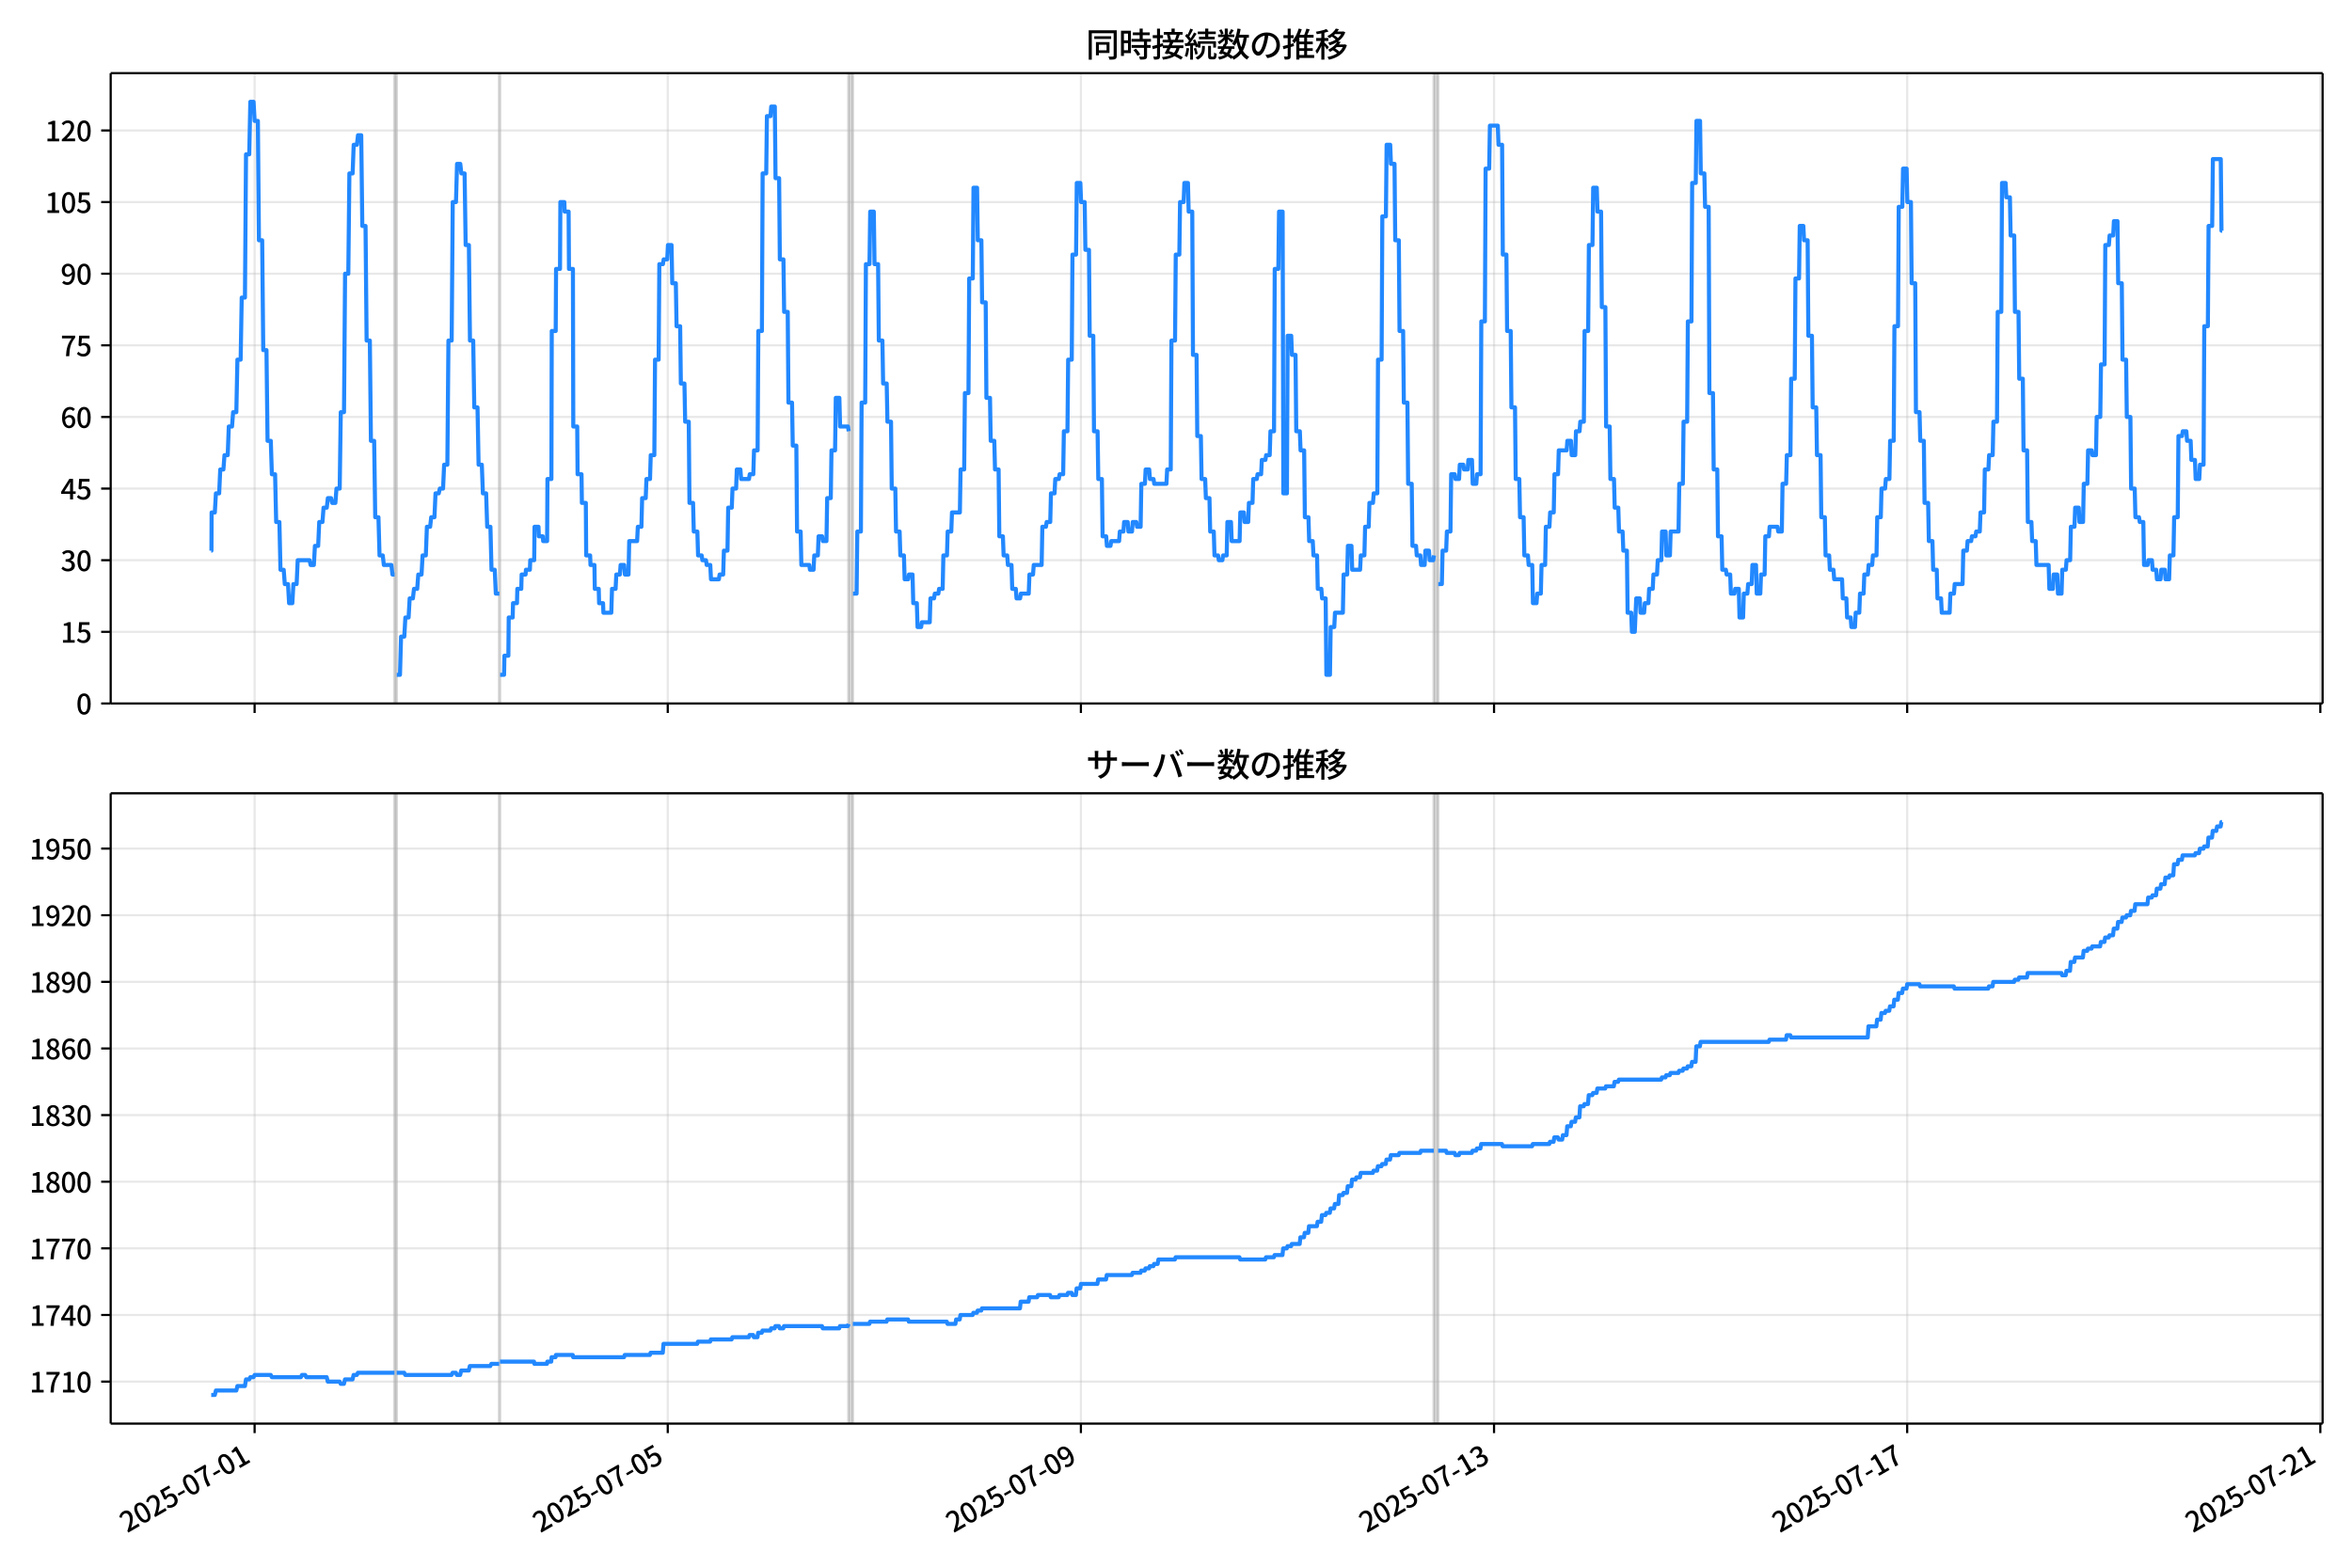 <!DOCTYPE svg  PUBLIC '-//W3C//DTD SVG 1.1//EN'  'http://www.w3.org/Graphics/SVG/1.1/DTD/svg11.dtd'>
<svg version="1.1" viewBox="0 0 864 576" xmlns="http://www.w3.org/2000/svg" xmlns:xlink="http://www.w3.org/1999/xlink">
 <defs>
  <style type="text/css">*{stroke-linejoin: round; stroke-linecap: butt}</style>
 </defs>
 <g id="aa">
  <g id="ab">
   <path d="m0 576h864v-576h-864z" fill="#fff"/>
  </g>
  <g id="ac">
   <g id="ad">
    <path d="m40.66 258.47h812.54v-231.59h-812.54z" fill="#fff"/>
   </g>
   <g id="ae">
    <path d="m144.91 258.47h.79v-231.59h-.79z" clip-path="url(#b)" fill="#808080" opacity=".3" stroke="#808080"/>
   </g>
   <g id="af">
    <path d="m183.38 258.47h.263v-231.59h-.263z" clip-path="url(#b)" fill="#808080" opacity=".3" stroke="#808080"/>
   </g>
   <g id="ag">
    <path d="m311.69 258.47h1.581v-231.59h-1.581z" clip-path="url(#b)" fill="#808080" opacity=".3" stroke="#808080"/>
   </g>
   <g id="ah">
    <path d="m526.7 258.47h1.581v-231.59h-1.581z" clip-path="url(#b)" fill="#808080" opacity=".3" stroke="#808080"/>
   </g>
   <g id="ai">
    <g id="aj">
     <g id="ak">
      <path d="m93.53 258.47v-231.59" clip-path="url(#b)" fill="none" stroke="#b0b0b0" stroke-linecap="square" stroke-opacity=".3" stroke-width=".8"/>
     </g>
     <g id="al">
      <defs>
       <path id="g" d="m0 0v3.5" stroke="#000" stroke-width=".8"/>
      </defs>
      <use x="93.53" y="258.468" stroke="#000000" stroke-width=".8" xlink:href="#g"/>
     </g>
    </g>
    <g id="am">
     <g id="an">
      <path d="m245.3 258.47v-231.59" clip-path="url(#b)" fill="none" stroke="#b0b0b0" stroke-linecap="square" stroke-opacity=".3" stroke-width=".8"/>
     </g>
     <g id="ao">
      <use x="245.297" y="258.468" stroke="#000000" stroke-width=".8" xlink:href="#g"/>
     </g>
    </g>
    <g id="ap">
     <g id="aq">
      <path d="m397.06 258.47v-231.59" clip-path="url(#b)" fill="none" stroke="#b0b0b0" stroke-linecap="square" stroke-opacity=".3" stroke-width=".8"/>
     </g>
     <g id="ar">
      <use x="397.064" y="258.468" stroke="#000000" stroke-width=".8" xlink:href="#g"/>
     </g>
    </g>
    <g id="as">
     <g id="at">
      <path d="m548.83 258.47v-231.59" clip-path="url(#b)" fill="none" stroke="#b0b0b0" stroke-linecap="square" stroke-opacity=".3" stroke-width=".8"/>
     </g>
     <g id="au">
      <use x="548.83" y="258.468" stroke="#000000" stroke-width=".8" xlink:href="#g"/>
     </g>
    </g>
    <g id="av">
     <g id="aw">
      <path d="m700.6 258.47v-231.59" clip-path="url(#b)" fill="none" stroke="#b0b0b0" stroke-linecap="square" stroke-opacity=".3" stroke-width=".8"/>
     </g>
     <g id="ax">
      <use x="700.597" y="258.468" stroke="#000000" stroke-width=".8" xlink:href="#g"/>
     </g>
    </g>
    <g id="ay">
     <g id="az">
      <path d="m852.36 258.47v-231.59" clip-path="url(#b)" fill="none" stroke="#b0b0b0" stroke-linecap="square" stroke-opacity=".3" stroke-width=".8"/>
     </g>
     <g id="ba">
      <use x="852.364" y="258.468" stroke="#000000" stroke-width=".8" xlink:href="#g"/>
     </g>
    </g>
   </g>
   <g id="bb">
    <g id="bc">
     <g id="bd">
      <path d="m40.66 258.47h812.54" clip-path="url(#b)" fill="none" stroke="#b0b0b0" stroke-linecap="square" stroke-opacity=".3" stroke-width=".8"/>
     </g>
     <g id="be">
      <defs>
       <path id="d" d="m0 0h-3.5" stroke="#000" stroke-width=".8"/>
      </defs>
      <use x="40.66" y="258.468" stroke="#000000" stroke-width=".8" xlink:href="#d"/>
     </g>
     <g id="bf">
      <!-- 0 -->
      <g transform="translate(27.96 262.45) scale(.1 -.1)">
       <defs>
        <path id="a" transform="scale(.016)" d="m1830-90q-460 0-806 275-346 276-535 823-188 547-188 1366 0 820 188 1357 189 538 535 803 346 266 806 266 461 0 800-269 340-269 528-803 189-534 189-1354 0-819-189-1366-188-547-528-823-339-275-800-275zm0 589q237 0 422 185 186 186 288 599 103 413 103 1091 0 679-103 1082-102 403-288 582-185 180-422 180-236 0-422-180-186-179-292-582-105-403-105-1082 0-678 105-1091 106-413 292-599 186-185 422-185z"/>
       </defs>
       <use xlink:href="#a"/>
      </g>
     </g>
    </g>
    <g id="bg">
     <g id="bh">
      <path d="m40.66 232.15h812.54" clip-path="url(#b)" fill="none" stroke="#b0b0b0" stroke-linecap="square" stroke-opacity=".3" stroke-width=".8"/>
     </g>
     <g id="bi">
      <use x="40.66" y="232.151" stroke="#000000" stroke-width=".8" xlink:href="#d"/>
     </g>
     <g id="bj">
      <!-- 15 -->
      <g transform="translate(22.26 236.14) scale(.1 -.1)">
       <defs>
        <path id="e" transform="scale(.016)" d="m544 0v608h1037v3277h-845v467q333 58 579 147 247 90 451 218h557v-4109h915v-608h-2694z"/>
        <path id="i" transform="scale(.016)" d="m1715-90q-365 0-653 90t-506 237q-217 147-383 307l352 480q134-134 294-246t361-183q202-70 452-70 262 0 473 118 212 119 333 346 122 227 122 541 0 460-247 716-246 256-649 256-224 0-384-64t-365-198l-365 237 141 2240h2387v-627h-1747l-109-1204q154 77 307 118 154 42 340 42 397 0 723-160t518-490q192-329 192-847 0-519-224-887t-586-560q-361-192-777-192z"/>
       </defs>
       <use xlink:href="#e"/>
       <use transform="translate(57)" xlink:href="#i"/>
      </g>
     </g>
    </g>
    <g id="bk">
     <g id="bl">
      <path d="m40.66 205.83h812.54" clip-path="url(#b)" fill="none" stroke="#b0b0b0" stroke-linecap="square" stroke-opacity=".3" stroke-width=".8"/>
     </g>
     <g id="bm">
      <use x="40.66" y="205.834" stroke="#000000" stroke-width=".8" xlink:href="#d"/>
     </g>
     <g id="bn">
      <!-- 30 -->
      <g transform="translate(22.26 209.82) scale(.1 -.1)">
       <defs>
        <path id="m" transform="scale(.016)" d="m1715-90q-371 0-656 90t-503 240q-217 150-377 323l359 474q211-205 479-359 269-153 634-153 269 0 467 92 199 93 311 266t112 423q0 256-125 451t-429 300q-304 106-835 106v551q467 0 732 105 266 106 384 291 119 186 119 423 0 307-192 489-192 183-531 183-269 0-503-119-233-118-438-316l-384 460q282 256 614 413 333 157 737 157 422 0 748-144 327-144 512-413 186-269 186-659 0-403-221-685-221-281-592-422v-26q269-70 490-227t349-400 128-557q0-422-215-726-214-304-573-468-358-163-787-163z"/>
       </defs>
       <use xlink:href="#m"/>
       <use transform="translate(57)" xlink:href="#a"/>
      </g>
     </g>
    </g>
    <g id="bo">
     <g id="bp">
      <path d="m40.66 179.52h812.54" clip-path="url(#b)" fill="none" stroke="#b0b0b0" stroke-linecap="square" stroke-opacity=".3" stroke-width=".8"/>
     </g>
     <g id="bq">
      <use x="40.66" y="179.517" stroke="#000000" stroke-width=".8" xlink:href="#d"/>
     </g>
     <g id="br">
      <!-- 45 -->
      <g transform="translate(22.26 183.5) scale(.1 -.1)">
       <defs>
        <path id="r" transform="scale(.016)" d="m2170 0v3072q0 192 12 457 13 266 20 458h-26q-90-179-183-365-92-185-195-364l-921-1415h2579v-576h-3328v493l1875 2957h858v-4717h-691z"/>
       </defs>
       <use xlink:href="#r"/>
       <use transform="translate(57)" xlink:href="#i"/>
      </g>
     </g>
    </g>
    <g id="bs">
     <g id="bt">
      <path d="m40.66 153.2h812.54" clip-path="url(#b)" fill="none" stroke="#b0b0b0" stroke-linecap="square" stroke-opacity=".3" stroke-width=".8"/>
     </g>
     <g id="bu">
      <use x="40.66" y="153.201" stroke="#000000" stroke-width=".8" xlink:href="#d"/>
     </g>
     <g id="bv">
      <!-- 60 -->
      <g transform="translate(22.26 157.19) scale(.1 -.1)">
       <defs>
        <path id="q" transform="scale(.016)" d="m1971-90q-339 0-634 144-294 144-518 435-224 292-352 733-128 442-128 1044 0 678 147 1161 148 483 397 784 250 301 570 445t665 144q397 0 688-147 292-147 490-359l-403-448q-128 154-327 253-198 99-409 99-307 0-567-182-259-182-413-605-153-422-153-1145 0-608 115-1002t326-589q212-195 493-195 212 0 375 121 163 122 259 343t96 522q0 300-90 511-89 212-259 320-169 109-419 109-211 0-451-134t-458-461l-25 538q134 192 313 323t374 201q196 71 375 71 397 0 694-163 298-163 467-490 170-326 170-825 0-468-195-817-195-348-512-544-317-195-701-195z"/>
       </defs>
       <use xlink:href="#q"/>
       <use transform="translate(57)" xlink:href="#a"/>
      </g>
     </g>
    </g>
    <g id="bw">
     <g id="bx">
      <path d="m40.66 126.88h812.54" clip-path="url(#b)" fill="none" stroke="#b0b0b0" stroke-linecap="square" stroke-opacity=".3" stroke-width=".8"/>
     </g>
     <g id="by">
      <use x="40.66" y="126.884" stroke="#000000" stroke-width=".8" xlink:href="#d"/>
     </g>
     <g id="bz">
      <!-- 75 -->
      <g transform="translate(22.26 130.87) scale(.1 -.1)">
       <defs>
        <path id="h" transform="scale(.016)" d="m1235 0q32 646 109 1187t224 1024 384 941 576 938h-2208v627h3027v-455q-409-512-665-989-256-476-397-969t-205-1053-90-1251h-755z"/>
       </defs>
       <use xlink:href="#h"/>
       <use transform="translate(57)" xlink:href="#i"/>
      </g>
     </g>
    </g>
    <g id="ca">
     <g id="cb">
      <path d="m40.66 100.57h812.54" clip-path="url(#b)" fill="none" stroke="#b0b0b0" stroke-linecap="square" stroke-opacity=".3" stroke-width=".8"/>
     </g>
     <g id="cc">
      <use x="40.66" y="100.567" stroke="#000000" stroke-width=".8" xlink:href="#d"/>
     </g>
     <g id="cd">
      <!-- 90 -->
      <g transform="translate(22.26 104.55) scale(.1 -.1)">
       <defs>
        <path id="k" transform="scale(.016)" d="m1562-90q-410 0-708 150-297 151-502 356l403 461q141-160 346-256t422-96q224 0 425 102 202 103 352 333 151 230 237 614 87 384 87 941 0 589-115 970t-323 563-496 182q-205 0-372-118-166-118-262-336t-96-525q0-301 86-512 87-211 259-323 173-112 417-112 224 0 460 141 237 141 448 461l32-544q-134-180-313-314t-371-208-384-74q-391 0-689 166-297 167-467 496-169 330-169 823 0 467 195 816t515 541 698 192q339 0 636-138 298-137 519-419 221-281 349-710t128-1018q0-691-141-1187t-391-807q-249-310-563-461-313-150-652-150z"/>
       </defs>
       <use xlink:href="#k"/>
       <use transform="translate(57)" xlink:href="#a"/>
      </g>
     </g>
    </g>
    <g id="ce">
     <g id="cf">
      <path d="m40.66 74.25h812.54" clip-path="url(#b)" fill="none" stroke="#b0b0b0" stroke-linecap="square" stroke-opacity=".3" stroke-width=".8"/>
     </g>
     <g id="cg">
      <use x="40.66" y="74.25" stroke="#000000" stroke-width=".8" xlink:href="#d"/>
     </g>
     <g id="ch">
      <!-- 105 -->
      <g transform="translate(16.56 78.235) scale(.1 -.1)">
       <use xlink:href="#e"/>
       <use transform="translate(57)" xlink:href="#a"/>
       <use transform="translate(114)" xlink:href="#i"/>
      </g>
     </g>
    </g>
    <g id="ci">
     <g id="cj">
      <path d="m40.66 47.933h812.54" clip-path="url(#b)" fill="none" stroke="#b0b0b0" stroke-linecap="square" stroke-opacity=".3" stroke-width=".8"/>
     </g>
     <g id="ck">
      <use x="40.66" y="47.933" stroke="#000000" stroke-width=".8" xlink:href="#d"/>
     </g>
     <g id="cl">
      <!-- 120 -->
      <g transform="translate(16.56 51.919) scale(.1 -.1)">
       <defs>
        <path id="f" transform="scale(.016)" d="m282 0v429q697 621 1164 1136 468 515 701 956 234 442 234 826 0 256-87 451-86 196-262 301-176 106-445 106-275 0-506-151-230-150-422-368l-416 410q301 333 637 518 336 186 803 186 429 0 749-176t496-493 176-745q0-455-224-919t-615-935q-390-470-889-950 186 20 394 36t374 16h1184v-634h-3046z"/>
       </defs>
       <use xlink:href="#e"/>
       <use transform="translate(57)" xlink:href="#f"/>
       <use transform="translate(114)" xlink:href="#a"/>
      </g>
     </g>
    </g>
   </g>
   <g id="cm">
    <path d="m77.594 202.33h.075l.066-14.036h1.181l.397-7.018h1.198l.396-8.772h1.163l.395-5.263h1.186l.395-10.527h1.186l.395-5.263h1.186l.395-19.299h1.186l.395-22.808h1.186l.395-52.634h1.186l.395-19.299h1.186l.395 7.018h1.186l.395 43.861h1.186l.395 40.352h1.186l.395 33.335h1.186l.395 12.281h1.186l.395 17.545h1.186l.395 17.545h1.186l.395 5.263h1.186l.395 7.018h1.186l.395-7.018h1.186l.395-8.772h4.348l.395 1.754h1.186l.395-7.018h1.186l.395-8.772h1.186l.395-5.263h1.186l.395-3.509h1.186l.395 1.754h1.186l.395-5.263h1.186l.395-28.071h1.186l.395-50.879h1.186l.395-36.844h1.186l.395-10.527h1.186l.395-3.509h1.186l.395 33.335h1.186l.395 42.107h1.186l.395 36.844h1.186l.395 28.071h1.186l.395 14.036h1.186l.395 3.509h2.767l.395 3.509h.79m.79 36.844h1.186l.395-14.036h1.186l.395-7.018h1.186l.395-7.018h1.186l.395-3.509h1.186l.395-5.263h1.186l.395-7.018h1.186l.395-10.527h1.186l.395-3.509h1.186l.395-8.772h1.186l.395-1.754h1.186l.395-8.772h1.186l.395-45.616h1.186l.395-50.879h1.186l.395-14.036h1.186l.395 3.509h1.186l.395 26.317h1.186l.395 35.089h1.186l.395 24.562h1.186l.395 21.053h1.186l.395 10.527h1.186l.395 12.281h1.186l.395 15.79h1.186l.395 8.772h1.317m.263 29.826h1.449l.132-7.018h1.449l.132-14.036h1.449l.132-5.263h1.449l.132-5.263h1.449l.132-5.263h1.449l.132-1.754h1.449l.132-3.509h1.449l.132-12.281h1.449l.132 3.509h1.449l.132 1.754h1.449l.132-22.808h1.449l.132-54.388h1.449l.132-22.808h1.449l.132-24.562h1.449l.132 3.509h1.449l.132 21.053h1.449l.132 57.897h1.449l.132 17.545h1.449l.132 10.527h1.449l.132 19.299h1.449l.132 3.509h1.449l.132 8.772h1.449l.132 5.263h1.449l.132 3.509h2.898l.263-8.772h1.317l.263-5.263h1.317l.263-3.509h1.317l.263 3.509h1.317l.263-12.281h2.898l.263-5.263h1.317l.263-10.527h1.317l.263-7.018h1.317l.263-8.772h1.317l.263-35.089h1.317l.263-35.089h1.317l.263-1.754h1.317l.263-5.263h1.317l.263 14.036h1.317l.263 15.79h1.317l.263 21.053h1.317l.263 14.036h1.317l.263 29.826h1.317l.263 10.527h1.317l.263 8.772h1.317l.263 1.754h1.317l.263 1.754h1.317l.263 5.263h2.898l.263-1.754h1.317l.263-8.772h1.317l.263-15.79h1.317l.263-7.018h1.317l.263-7.018h1.317l.263 3.509h2.898l.263-1.754h1.317l.263-8.772h1.317l.263-43.861h1.317l.263-57.897h1.317l.263-21.053h1.317l.263-3.509h1.317l.263 26.317h1.317l.263 29.826h1.317l.263 19.299h1.317l.263 33.335h1.317l.263 15.79h1.317l.263 31.58h1.317l.263 12.281h2.898l.263 1.754h1.317l.263-5.263h1.317l.263-7.018h1.317l.263 1.754h1.317l.263-15.79h1.317l.263-17.545h1.317l.263-19.299h1.317l.263 10.527h2.898l.263 1.754m1.581 59.651h1.317l.263-22.808h1.317l.263-47.37h1.317l.263-50.879h1.317l.263-19.299h1.317l.263 19.299h1.317l.263 28.071h1.317l.263 15.79h1.317l.263 14.036h1.317l.263 24.562h1.317l.263 15.79h1.317l.263 8.772h1.317l.263 8.772h1.317l.263-1.754h1.317l.263 10.527h1.317l.263 8.772h1.317l.263-1.754h2.898l.263-8.772h1.317l.263-1.754h1.317l.263-1.754h1.317l.263-12.281h1.317l.263-8.772h1.317l.263-7.018h2.898l.263-15.79h1.317l.263-28.071h1.317l.263-42.107h1.317l.263-33.335h1.317l.263 19.299h1.317l.263 22.808h1.317l.263 35.089h1.317l.263 15.79h1.317l.263 10.527h1.317l.263 24.562h1.317l.263 7.018h1.317l.263 3.509h1.317l.263 8.772h1.317l.263 3.509h1.317l.263-1.754h2.898l.263-7.018h1.317l.263-3.509h2.898l.263-14.036h1.317l.263-1.754h1.317l.263-10.527h1.317l.263-5.263h1.317l.263-1.754h1.317l.263-15.79h1.317l.263-26.317h1.317l.263-38.598h1.317l.263-26.317h1.317l.263 7.018h1.317l.263 17.545h1.317l.263 31.58h1.317l.263 35.089h1.317l.263 17.545h1.317l.263 21.053h1.317l.263 3.509h1.317l.263-1.754h2.898l.263-3.509h1.317l.263-3.509h1.317l.263 3.509h1.317l.263-3.509h1.317l.263 1.754h1.317l.263-15.79h1.317l.263-5.263h1.317l.263 3.509h1.317l.263 1.754h4.479l.263-5.263h1.317l.263-47.37h1.317l.263-31.58h1.317l.263-19.299h1.317l.263-7.018h1.317l.263 10.527h1.317l.263 52.634h1.317l.263 29.826h1.317l.263 15.79h1.317l.263 7.018h1.317l.263 12.281h1.317l.263 8.772h1.317l.263 1.754h1.317l.263-1.754h1.317l.263-12.281h1.317l.263 7.018h2.898l.263-10.527h1.317l.263 3.509h1.317l.263-7.018h1.317l.263-8.772h1.317l.263-1.754h1.317l.263-5.263h1.317l.263-1.754h1.317l.263-8.772h1.317l.263-59.651h1.317l.263-21.053h1.317l.263 103.51h1.317l.263-57.897h1.317l.263 7.018h1.317l.263 28.071h1.317l.263 7.018h1.317l.263 24.562h1.317l.263 8.772h1.317l.263 5.263h1.317l.263 12.281h1.317l.263 3.509h1.317l.263 28.071h1.317l.263-17.545h1.317l.263-5.263h2.898l.263-14.036h1.317l.263-10.527h1.317l.263 8.772h2.898l.263-5.263h1.317l.263-10.527h1.317l.263-8.772h1.317l.263-3.509h1.317l.263-49.125h1.317l.263-52.634h1.317l.263-26.317h1.317l.263 7.018h1.317l.263 28.071h1.317l.263 33.335h1.317l.263 26.317h1.317l.263 29.826h1.317l.263 22.808h1.317l.263 3.509h1.317l.263 3.509h1.317l.263-5.263h1.317l.263 3.509h1.317l.263-1.754m1.581 10.527h1.317l.263-12.281h1.317l.263-7.018h1.317l.263-21.053h1.317l.263 1.754h1.317l.263-5.263h1.317l.263 1.754h1.317l.263-3.509h1.317l.263 8.772h1.317l.263-3.509h1.317l.263-56.142h1.317l.263-56.142h1.317l.263-15.79h2.898l.263 7.018h1.317l.263 40.352h1.317l.263 28.071h1.317l.263 28.071h1.317l.263 26.317h1.317l.263 14.036h1.317l.263 14.036h1.317l.263 3.509h1.317l.263 14.036h1.317l.263-3.509h1.317l.263-10.527h1.317l.263-14.036h1.317l.263-5.263h1.317l.263-14.036h1.317l.263-8.772h2.898l.263-3.509h1.317l.263 5.263h1.317l.263-8.772h1.317l.263-3.509h1.317l.263-33.335h1.317l.263-31.58h1.317l.263-21.053h1.317l.263 8.772h1.317l.263 35.089h1.317l.263 43.861h1.317l.263 19.299h1.317l.263 10.527h1.317l.263 8.772h1.317l.263 7.018h1.317l.263 22.808h1.317l.263 7.018h1.054l.527-12.281h1.317l.263 5.263h1.317l.263-3.509h1.317l.263-5.263h1.317l.263-5.263h1.317l.263-5.263h1.317l.263-10.527h1.317l.263 8.772h1.317l.263-8.772h2.898l.263-17.545h1.317l.263-22.808h1.317l.263-36.844h1.317l.263-50.879h1.317l.263-22.808h1.317l.263 19.299h1.317l.263 12.281h1.317l.263 68.424h1.317l.263 28.071h1.317l.263 24.562h1.317l.263 12.281h1.317l.263 1.754h1.317l.263 7.018h1.317l.263-1.754h1.317l.263 10.527h1.317l.263-8.772h1.317l.263-3.509h1.317l.263-7.018h1.317l.263 10.527h1.317l.263-7.018h1.317l.263-14.036h1.317l.263-3.509h2.898l.263 1.754h1.317l.263-17.545h1.317l.263-10.527h1.317l.263-28.071h1.317l.263-36.844h1.317l.263-19.299h1.317l.263 5.263h1.317l.263 35.089h1.317l.263 26.317h1.317l.263 17.545h1.317l.263 22.808h1.317l.263 14.036h1.317l.263 5.263h1.317l.263 3.509h2.898l.263 7.018h1.317l.263 7.018h1.317l.263 3.509h1.317l.263-5.263h1.317l.263-7.018h1.317l.263-7.018h1.317l.263-3.509h1.317l.263-3.509h1.317l.263-14.036h1.317l.263-10.527h1.317l.263-3.509h1.317l.263-14.036h1.317l.263-42.107h1.317l.263-43.861h1.317l.263-14.036h1.317l.263 12.281h1.317l.263 29.826h1.317l.263 47.37h1.317l.263 10.527h1.317l.263 22.808h1.317l.263 14.036h1.317l.263 10.527h1.317l.263 10.527h1.317l.263 5.263h2.898l.263-7.018h1.317l.263-3.509h2.898l.263-12.281h1.317l.263-3.509h1.317l.263-1.754h1.317l.263-1.754h1.317l.263-7.018h1.317l.263-15.79h1.317l.263-5.263h1.317l.263-12.281h1.317l.263-40.352h1.317l.263-47.37h1.317l.263 5.263h1.317l.263 14.036h1.317l.263 28.071h1.317l.263 24.562h1.317l.263 26.317h1.317l.263 26.317h1.317l.263 7.018h1.317l.263 8.772h4.479l.263 8.772h1.317l.263-5.263h1.317l.263 7.018h1.317l.263-8.772h1.317l.263-3.509h1.317l.263-12.281h1.317l.263-7.018h1.317l.263 5.263h1.317l.263-14.036h1.317l.263-12.281h1.317l.263 1.754h1.317l.263-14.036h1.317l.263-19.299h1.317l.263-43.861h1.317l.263-3.509h1.317l.263-5.263h1.317l.263 22.808h1.317l.263 28.071h1.317l.263 21.053h1.317l.263 26.317h1.317l.263 10.527h1.317l.263 1.754h1.317l.263 15.79h1.317l.263-1.754h1.317l.263 3.509h1.317l.263 3.509h1.317l.263-3.509h1.317l.263 3.509h1.317l.263-8.772h1.317l.263-14.036h1.317l.263-29.826h1.317l.263-1.754h1.317l.263 3.509h1.317l.263 7.018h1.317l.263 7.018h1.317l.263-5.263h1.317l.263-50.879h1.317l.263-36.844h1.317l.263-24.562h2.898l.263 26.317h.263v0" clip-path="url(#b)" fill="none" stroke="#28f" stroke-linecap="square" stroke-width="1.5"/>
   </g>
   <g id="cn">
    <path d="m40.66 258.47v-231.59" fill="none" stroke="#000" stroke-linecap="square" stroke-width=".8"/>
   </g>
   <g id="co">
    <path d="m853.2 258.47v-231.59" fill="none" stroke="#000" stroke-linecap="square" stroke-width=".8"/>
   </g>
   <g id="cp">
    <path d="m40.66 258.47h812.54" fill="none" stroke="#000" stroke-linecap="square" stroke-width=".8"/>
   </g>
   <g id="cq">
    <path d="m40.66 26.88h812.54" fill="none" stroke="#000" stroke-linecap="square" stroke-width=".8"/>
   </g>
   <g id="cr">
    <!-- 同時接続数の推移 -->
    <g transform="translate(398.93 20.88) scale(.12 -.12)">
     <defs>
      <path id="x" transform="scale(.016)" d="m1587 3936h3232v-518h-3232v518zm320-1114h557v-2534h-557v2534zm301 0h2291v-2086h-2291v512h1734v1069h-1734v505zm-1683 2260h5113v-570h-4524v-5056h-589v5626zm4768 0h595v-4896q0-250-67-397t-227-218q-160-77-426-96t-675-19q-13 83-45 192t-77 218q-45 108-89 185 281-13 527-13 247 0 330 0 83 7 118 42 36 35 36 112v4890z"/>
      <path id="v" transform="scale(.016)" d="m2714 4672h3238v-525h-3238v525zm-244-1235h3712v-538h-3712v538zm20-1184h3635v-531h-3635v531zm1523 3155h595v-2310h-595v2310zm832-2451h589v-2823q0-230-61-364-61-135-227-199-167-70-423-86t-633-16q-20 121-78 285-57 163-121 284 275-6 509-9t310-3q77 6 106 28 29 23 29 93v2810zm-2023-1677 487 282q153-160 313-352t294-381q135-189 206-343l-519-313q-64 153-189 348-124 196-278 394-154 199-314 365zm-2086 3718h1619v-4281h-1619v544h1056v3187h-1056v550zm32-1843h1293v-537h-1293v537zm-320 1843h563v-4832h-563v4832z"/>
      <path id="w" transform="scale(.016)" d="m3866 5408h614v-870h-614v870zm-1479-653h3597v-518h-3597v518zm-230-1485h4e3v-518h-4e3v518zm825 922 519 102q64-160 121-342 58-182 96-352 39-170 45-304l-544-128q-6 134-42 313-35 180-83 365-48 186-112 346zm1856 109 589-71q-96-275-202-557-105-281-195-486l-518 77q58 147 122 329 64 183 118 372t86 336zm-2643-2106h3943v-518h-3943v518zm1408 685 602-115q-167-371-362-784t-390-797-362-685l-525 179q160 288 346 666t368 784 323 752zm-659-2157 358 403q352-102 733-240 381-137 752-304 371-166 697-336 327-169 558-329l-384-461q-218 160-532 336-313 176-685 345-371 170-755 323-384 154-742 263zm1894 1114 583-71q-122-550-353-944-230-393-604-662t-922-435q-547-167-1296-269-25 128-93 269-67 141-137 230 678 64 1168 192t819 349q330 221 531 550 202 330 304 791zm-4684 217q396 90 953 240 557 151 1120 311l77-544q-525-154-1053-311-528-156-963-284l-134 588zm121 2093h1965v-563h-1965v563zm819 1248h576v-5229q0-236-51-374t-192-208q-141-77-355-99-214-23-541-16-13 115-64 288t-109 294q205-6 381-6t234 0q64 0 92 28 29 29 29 93v5229z"/>
      <path id="u" transform="scale(.016)" d="m4058 5408h595v-1798h-595v1798zm-1415-563h3443v-499h-3443v499zm231-992h3008v-499h-3008v499zm-224-877h3475v-1203h-531v729h-2432v-729h-512v1203zm1964-877h551v-1881q0-122 22-157 23-35 106-35 25 0 92 0 68 0 135 0t99 0q51 0 83 54t45 224 19 515q90-70 234-131t259-93q-19-429-83-662-64-234-183-326-118-93-316-93-39 0-103 0t-134 0-138 0q-67 0-99 0-237 0-365 64t-176 218q-48 153-48 422v1881zm-1164-6h550v-455q0-243-48-528-48-284-186-579-137-294-409-572-272-279-727-503-70 90-192 208-121 118-230 195 416 205 665 438 250 234 371 474 122 240 164 467 42 228 42 413v442zm-2240 3309 524-192q-121-244-259-503-137-259-275-496t-259-416l-410 173q122 186 246 438 125 253 240 515 116 263 193 481zm716-743 500-230q-224-359-496-756-272-396-548-764-275-368-518-650l-358 205q179 211 377 483 199 272 387 569 189 298 358 592 170 295 298 551zm-1721-665 307 403q166-154 339-340 173-185 320-364t224-327l-326-460q-77 160-218 348-141 189-314 384-172 196-332 356zm1485-832 435 179q128-211 249-458 122-246 215-474 93-227 137-412l-473-211q-32 185-119 422-86 237-201 486-115 250-243 468zm-1530-583q422 26 998 54 576 29 1184 68l7-499q-570-45-1127-84-556-38-992-70l-70 531zm1702-992 436 135q121-276 214-596t118-556l-454-148q-26 237-112 563-86 327-202 602zm-1363 109 499-83q-57-455-163-897-105-441-253-748-51 32-134 73-83 42-170 83-86 42-144 62 148 294 234 697t131 813zm691 627h525v-2861h-525v2861z"/>
      <path id="o" transform="scale(.016)" d="m224 2022h3187v-499h-3187v499zm51 2247h3111v-487h-3111v487zm1127-1735 563-121q-154-320-333-672t-352-679q-173-326-326-582l-532 173q148 243 324 566t345 669q170 346 311 646zm934-832 563-64q-89-480-262-838t-461-614-701-432-976-298q-25 128-99 269t-157 237q659 102 1085 303 426 202 666 554t342 883zm422 3597 519-211q-147-218-298-436-150-217-278-377l-403 186q121 173 252 413 132 240 208 425zm-1203 109h563v-2957h-563v2957zm-1075-320 448 186q134-192 246-420 112-227 157-393l-467-211q-38 172-147 406t-237 432zm1094-1050 397-236q-160-263-400-529-240-265-519-489-278-224-553-378-51 103-141 237-89 135-179 218 269 109 534 294 266 186 493 416 228 231 368 467zm487-204q83-45 246-145 163-99 352-211t346-211 221-150l-327-423q-83 77-230 198-147 122-317 253-170 132-327 250-156 119-259 189l295 250zm1798 396h2311v-556h-2311v556zm115 1178 615-90q-103-640-263-1235t-384-1101q-224-505-512-889-44 57-134 134t-186 157-166 125q275 339 473 796 199 458 340 995 141 538 217 1108zm1223-1510 614-58q-147-1101-445-1940-297-838-813-1443-515-604-1321-1014-26 71-90 177-64 105-134 208-70 102-128 159 742 346 1212 880 471 535 730 1290 260 755 375 1741zm-1005-135q134-851 387-1597 253-745 659-1305 407-560 1002-874-70-57-154-150-83-93-154-189-70-96-121-179-633 371-1056 988-422 618-688 1434-265 816-425 1783l550 89zm-3309-3065 327 416q377-148 754-330 378-182 701-378 324-195 548-368l-416-435q-211 179-519 378-307 198-666 383-358 186-729 334z"/>
      <path id="t" transform="scale(.016)" d="m3686 4378q-64-493-163-1041-99-547-265-1084-192-653-432-1104t-522-688-595-237q-320 0-596 221-275 221-448 621-172 400-172 931 0 537 220 1017 221 480 611 851 391 372 909 583 519 211 1121 211 576 0 1040-186 464-185 793-515 330-329 502-771 173-441 173-941 0-672-278-1194-278-521-816-851-538-329-1318-444l-378 601q166 20 307 42t263 48q307 70 585 217 279 148 496 375 218 227 342 534 125 308 125 692t-122 713q-121 330-358 573-236 243-582 380-346 138-781 138-525 0-935-186-409-185-694-489-284-304-432-656-147-352-147-678 0-365 89-605 90-240 224-355 135-115 276-115t288 144 297 457q151 314 298 800 147 461 246 982 100 522 145 1021l684-12z"/>
      <path id="p" transform="scale(.016)" d="m2995 2925h2893v-519h-2893v519zm0-1280h2893v-519h-2893v519zm-64-1299h3232v-557h-3232v557zm1312 3577h563v-3763h-563v3763zm429 1466 634-141q-154-390-340-794-185-403-339-684l-512 140q103 199 208 458 106 259 195 528 90 269 154 493zm-1472 25 582-147q-153-518-371-1018-217-499-483-931t-573-758q-38 64-109 160-70 96-147 198-77 103-141 160 416 416 733 1034t509 1302zm128-1203h2720v-537h-2720v-4205h-582v4422l313 320h269zm-3174-2157q396 90 953 240 557 151 1120 311l77-544q-525-154-1053-311-528-156-963-284l-134 588zm121 2093h1965v-563h-1965v563zm819 1248h576v-5229q0-236-51-374t-192-208q-141-77-355-99-214-23-541-16-13 115-64 288t-109 294q205-6 381-6t234 0q64 0 92 28 29 29 29 93v5229z"/>
      <path id="n" transform="scale(.016)" d="m4051 5402 595-109q-281-493-729-941t-1107-806q-39 64-106 144t-141 153q-73 74-137 119 608 288 1011 678t614 762zm-77-557h1511v-493h-1863l352 493zm1293 0h109l109 25 384-179q-192-505-496-905t-695-701q-390-301-845-519-454-217-947-358-44 109-137 253t-176 227q448 109 867 294 419 186 777 445 359 259 631 592t419 730v96zm-1990-954 377 307q167-96 336-218 170-121 320-249 151-128 247-237l-397-332q-90 108-237 236t-317 259q-169 132-329 234zm1107-934 595-109q-307-538-803-1031-496-492-1232-876-38 64-102 144t-138 156q-74 77-138 116 455 217 807 483t604 554q253 288 407 563zm-90-589h1460v-506h-1818l358 506zm1268 0h121l109 26 384-167q-192-614-531-1075t-787-794q-448-332-983-553-534-221-1129-355-45 115-132 269-86 153-176 249 551 96 1043 285 493 189 903 473 410 285 714 669t464 883v90zm-2132-1056 410 339q186-102 384-237 198-134 371-275t282-269l-435-371q-103 128-270 272-166 144-361 288t-381 253zm-2150 3533h589v-5376h-589v5376zm-992-1242h2336v-569h-2336v569zm1024-224 365-160q-96-339-231-707-134-368-291-727-157-358-336-672-179-313-365-537-44 128-134 291t-160 272q173 192 339 457 167 266 323 570 157 304 282 618t208 595zm941 1946 416-467q-314-122-695-221-380-99-784-173-403-74-780-131-20 102-71 236-51 135-102 231 358 58 732 138 375 80 711 179t573 208zm-397-2579q58-45 179-170 122-125 266-266 144-140 259-265t160-183l-352-473q-58 102-157 255-99 154-218 317-118 164-227 311-108 147-185 237l275 237z"/>
     </defs>
     <use xlink:href="#x"/>
     <use transform="translate(100)" xlink:href="#v"/>
     <use transform="translate(200)" xlink:href="#w"/>
     <use transform="translate(300)" xlink:href="#u"/>
     <use transform="translate(400)" xlink:href="#o"/>
     <use transform="translate(500)" xlink:href="#t"/>
     <use transform="translate(600)" xlink:href="#p"/>
     <use transform="translate(700)" xlink:href="#n"/>
    </g>
   </g>
  </g>
  <g id="cs">
   <g id="ct">
    <path d="m40.66 523.06h812.54v-231.59h-812.54z" fill="#fff"/>
   </g>
   <g id="cu">
    <path d="m144.91 523.06h.79v-231.59h-.79z" clip-path="url(#c)" fill="#808080" opacity=".3" stroke="#808080"/>
   </g>
   <g id="cv">
    <path d="m183.38 523.06h.263v-231.59h-.263z" clip-path="url(#c)" fill="#808080" opacity=".3" stroke="#808080"/>
   </g>
   <g id="cw">
    <path d="m311.69 523.06h1.581v-231.59h-1.581z" clip-path="url(#c)" fill="#808080" opacity=".3" stroke="#808080"/>
   </g>
   <g id="cx">
    <path d="m526.7 523.06h1.581v-231.59h-1.581z" clip-path="url(#c)" fill="#808080" opacity=".3" stroke="#808080"/>
   </g>
   <g id="cy">
    <g id="cz">
     <g id="da">
      <path d="m93.53 523.06v-231.59" clip-path="url(#c)" fill="none" stroke="#b0b0b0" stroke-linecap="square" stroke-opacity=".3" stroke-width=".8"/>
     </g>
     <g id="db">
      <use x="93.53" y="523.055" stroke="#000000" stroke-width=".8" xlink:href="#g"/>
     </g>
     <g id="dc">
      <!-- 2025-07-01 -->
      <g transform="translate(46.741 563.33) rotate(-30) scale(.1 -.1)">
       <defs>
        <path id="j" transform="scale(.016)" d="m301 1536v544h1689v-544h-1689z"/>
       </defs>
       <use xlink:href="#f"/>
       <use transform="translate(57)" xlink:href="#a"/>
       <use transform="translate(114)" xlink:href="#f"/>
       <use transform="translate(171)" xlink:href="#i"/>
       <use transform="translate(228)" xlink:href="#j"/>
       <use transform="translate(263.7)" xlink:href="#a"/>
       <use transform="translate(320.7)" xlink:href="#h"/>
       <use transform="translate(377.7)" xlink:href="#j"/>
       <use transform="translate(413.4)" xlink:href="#a"/>
       <use transform="translate(470.4)" xlink:href="#e"/>
      </g>
     </g>
    </g>
    <g id="dd">
     <g id="de">
      <path d="m245.3 523.06v-231.59" clip-path="url(#c)" fill="none" stroke="#b0b0b0" stroke-linecap="square" stroke-opacity=".3" stroke-width=".8"/>
     </g>
     <g id="df">
      <use x="245.297" y="523.055" stroke="#000000" stroke-width=".8" xlink:href="#g"/>
     </g>
     <g id="dg">
      <!-- 2025-07-05 -->
      <g transform="translate(198.51 563.33) rotate(-30) scale(.1 -.1)">
       <use xlink:href="#f"/>
       <use transform="translate(57)" xlink:href="#a"/>
       <use transform="translate(114)" xlink:href="#f"/>
       <use transform="translate(171)" xlink:href="#i"/>
       <use transform="translate(228)" xlink:href="#j"/>
       <use transform="translate(263.7)" xlink:href="#a"/>
       <use transform="translate(320.7)" xlink:href="#h"/>
       <use transform="translate(377.7)" xlink:href="#j"/>
       <use transform="translate(413.4)" xlink:href="#a"/>
       <use transform="translate(470.4)" xlink:href="#i"/>
      </g>
     </g>
    </g>
    <g id="dh">
     <g id="di">
      <path d="m397.06 523.06v-231.59" clip-path="url(#c)" fill="none" stroke="#b0b0b0" stroke-linecap="square" stroke-opacity=".3" stroke-width=".8"/>
     </g>
     <g id="dj">
      <use x="397.064" y="523.055" stroke="#000000" stroke-width=".8" xlink:href="#g"/>
     </g>
     <g id="dk">
      <!-- 2025-07-09 -->
      <g transform="translate(350.27 563.33) rotate(-30) scale(.1 -.1)">
       <use xlink:href="#f"/>
       <use transform="translate(57)" xlink:href="#a"/>
       <use transform="translate(114)" xlink:href="#f"/>
       <use transform="translate(171)" xlink:href="#i"/>
       <use transform="translate(228)" xlink:href="#j"/>
       <use transform="translate(263.7)" xlink:href="#a"/>
       <use transform="translate(320.7)" xlink:href="#h"/>
       <use transform="translate(377.7)" xlink:href="#j"/>
       <use transform="translate(413.4)" xlink:href="#a"/>
       <use transform="translate(470.4)" xlink:href="#k"/>
      </g>
     </g>
    </g>
    <g id="dl">
     <g id="dm">
      <path d="m548.83 523.06v-231.59" clip-path="url(#c)" fill="none" stroke="#b0b0b0" stroke-linecap="square" stroke-opacity=".3" stroke-width=".8"/>
     </g>
     <g id="dn">
      <use x="548.83" y="523.055" stroke="#000000" stroke-width=".8" xlink:href="#g"/>
     </g>
     <g id="do">
      <!-- 2025-07-13 -->
      <g transform="translate(502.04 563.33) rotate(-30) scale(.1 -.1)">
       <use xlink:href="#f"/>
       <use transform="translate(57)" xlink:href="#a"/>
       <use transform="translate(114)" xlink:href="#f"/>
       <use transform="translate(171)" xlink:href="#i"/>
       <use transform="translate(228)" xlink:href="#j"/>
       <use transform="translate(263.7)" xlink:href="#a"/>
       <use transform="translate(320.7)" xlink:href="#h"/>
       <use transform="translate(377.7)" xlink:href="#j"/>
       <use transform="translate(413.4)" xlink:href="#e"/>
       <use transform="translate(470.4)" xlink:href="#m"/>
      </g>
     </g>
    </g>
    <g id="dp">
     <g id="dq">
      <path d="m700.6 523.06v-231.59" clip-path="url(#c)" fill="none" stroke="#b0b0b0" stroke-linecap="square" stroke-opacity=".3" stroke-width=".8"/>
     </g>
     <g id="dr">
      <use x="700.597" y="523.055" stroke="#000000" stroke-width=".8" xlink:href="#g"/>
     </g>
     <g id="ds">
      <!-- 2025-07-17 -->
      <g transform="translate(653.81 563.33) rotate(-30) scale(.1 -.1)">
       <use xlink:href="#f"/>
       <use transform="translate(57)" xlink:href="#a"/>
       <use transform="translate(114)" xlink:href="#f"/>
       <use transform="translate(171)" xlink:href="#i"/>
       <use transform="translate(228)" xlink:href="#j"/>
       <use transform="translate(263.7)" xlink:href="#a"/>
       <use transform="translate(320.7)" xlink:href="#h"/>
       <use transform="translate(377.7)" xlink:href="#j"/>
       <use transform="translate(413.4)" xlink:href="#e"/>
       <use transform="translate(470.4)" xlink:href="#h"/>
      </g>
     </g>
    </g>
    <g id="dt">
     <g id="du">
      <path d="m852.36 523.06v-231.59" clip-path="url(#c)" fill="none" stroke="#b0b0b0" stroke-linecap="square" stroke-opacity=".3" stroke-width=".8"/>
     </g>
     <g id="dv">
      <use x="852.364" y="523.055" stroke="#000000" stroke-width=".8" xlink:href="#g"/>
     </g>
     <g id="dw">
      <!-- 2025-07-21 -->
      <g transform="translate(805.57 563.33) rotate(-30) scale(.1 -.1)">
       <use xlink:href="#f"/>
       <use transform="translate(57)" xlink:href="#a"/>
       <use transform="translate(114)" xlink:href="#f"/>
       <use transform="translate(171)" xlink:href="#i"/>
       <use transform="translate(228)" xlink:href="#j"/>
       <use transform="translate(263.7)" xlink:href="#a"/>
       <use transform="translate(320.7)" xlink:href="#h"/>
       <use transform="translate(377.7)" xlink:href="#j"/>
       <use transform="translate(413.4)" xlink:href="#f"/>
       <use transform="translate(470.4)" xlink:href="#e"/>
      </g>
     </g>
    </g>
   </g>
   <g id="dx">
    <g id="dy">
     <g id="dz">
      <path d="m40.66 507.63h812.54" clip-path="url(#c)" fill="none" stroke="#b0b0b0" stroke-linecap="square" stroke-opacity=".3" stroke-width=".8"/>
     </g>
     <g id="ea">
      <use x="40.66" y="507.633" stroke="#000000" stroke-width=".8" xlink:href="#d"/>
     </g>
     <g id="eb">
      <!-- 1710 -->
      <g transform="translate(10.86 511.62) scale(.1 -.1)">
       <use xlink:href="#e"/>
       <use transform="translate(57)" xlink:href="#h"/>
       <use transform="translate(114)" xlink:href="#e"/>
       <use transform="translate(171)" xlink:href="#a"/>
      </g>
     </g>
    </g>
    <g id="ec">
     <g id="ed">
      <path d="m40.66 483.15h812.54" clip-path="url(#c)" fill="none" stroke="#b0b0b0" stroke-linecap="square" stroke-opacity=".3" stroke-width=".8"/>
     </g>
     <g id="ee">
      <use x="40.66" y="483.152" stroke="#000000" stroke-width=".8" xlink:href="#d"/>
     </g>
     <g id="ef">
      <!-- 1740 -->
      <g transform="translate(10.86 487.14) scale(.1 -.1)">
       <use xlink:href="#e"/>
       <use transform="translate(57)" xlink:href="#h"/>
       <use transform="translate(114)" xlink:href="#r"/>
       <use transform="translate(171)" xlink:href="#a"/>
      </g>
     </g>
    </g>
    <g id="eg">
     <g id="eh">
      <path d="m40.66 458.67h812.54" clip-path="url(#c)" fill="none" stroke="#b0b0b0" stroke-linecap="square" stroke-opacity=".3" stroke-width=".8"/>
     </g>
     <g id="ei">
      <use x="40.66" y="458.671" stroke="#000000" stroke-width=".8" xlink:href="#d"/>
     </g>
     <g id="ej">
      <!-- 1770 -->
      <g transform="translate(10.86 462.66) scale(.1 -.1)">
       <use xlink:href="#e"/>
       <use transform="translate(57)" xlink:href="#h"/>
       <use transform="translate(114)" xlink:href="#h"/>
       <use transform="translate(171)" xlink:href="#a"/>
      </g>
     </g>
    </g>
    <g id="ek">
     <g id="el">
      <path d="m40.66 434.19h812.54" clip-path="url(#c)" fill="none" stroke="#b0b0b0" stroke-linecap="square" stroke-opacity=".3" stroke-width=".8"/>
     </g>
     <g id="em">
      <use x="40.66" y="434.19" stroke="#000000" stroke-width=".8" xlink:href="#d"/>
     </g>
     <g id="en">
      <!-- 1800 -->
      <g transform="translate(10.86 438.18) scale(.1 -.1)">
       <defs>
        <path id="l" transform="scale(.016)" d="m1830-90q-441 0-787 163-345 164-547 448-202 285-202 650 0 314 122 557t314 419 403 291v32q-256 186-442 458-185 272-185 643 0 365 176 640t480 425q304 151 694 151 410 0 704-160t457-439q164-278 164-649 0-237-96-448t-234-381q-137-169-291-278v-32q218-115 397-285 179-169 288-406t109-557q0-346-189-628-189-281-532-448-342-166-803-166zm314 2708q205 198 310 419 106 221 106 464 0 211-83 384t-247 272q-163 99-393 99-288 0-480-183-192-182-192-502 0-256 134-429 135-172 359-294t486-230zm-294-2170q236 0 418 89 183 90 285 253 103 164 103 388 0 211-90 367-89 157-246 272-157 116-368 215t-454 195q-244-173-398-426-153-252-153-553 0-237 118-416 119-179 324-282 205-102 461-102z"/>
       </defs>
       <use xlink:href="#e"/>
       <use transform="translate(57)" xlink:href="#l"/>
       <use transform="translate(114)" xlink:href="#a"/>
       <use transform="translate(171)" xlink:href="#a"/>
      </g>
     </g>
    </g>
    <g id="eo">
     <g id="ep">
      <path d="m40.66 409.71h812.54" clip-path="url(#c)" fill="none" stroke="#b0b0b0" stroke-linecap="square" stroke-opacity=".3" stroke-width=".8"/>
     </g>
     <g id="eq">
      <use x="40.66" y="409.71" stroke="#000000" stroke-width=".8" xlink:href="#d"/>
     </g>
     <g id="er">
      <!-- 1830 -->
      <g transform="translate(10.86 413.69) scale(.1 -.1)">
       <use xlink:href="#e"/>
       <use transform="translate(57)" xlink:href="#l"/>
       <use transform="translate(114)" xlink:href="#m"/>
       <use transform="translate(171)" xlink:href="#a"/>
      </g>
     </g>
    </g>
    <g id="es">
     <g id="et">
      <path d="m40.66 385.23h812.54" clip-path="url(#c)" fill="none" stroke="#b0b0b0" stroke-linecap="square" stroke-opacity=".3" stroke-width=".8"/>
     </g>
     <g id="eu">
      <use x="40.66" y="385.229" stroke="#000000" stroke-width=".8" xlink:href="#d"/>
     </g>
     <g id="ev">
      <!-- 1860 -->
      <g transform="translate(10.86 389.21) scale(.1 -.1)">
       <use xlink:href="#e"/>
       <use transform="translate(57)" xlink:href="#l"/>
       <use transform="translate(114)" xlink:href="#q"/>
       <use transform="translate(171)" xlink:href="#a"/>
      </g>
     </g>
    </g>
    <g id="ew">
     <g id="ex">
      <path d="m40.66 360.75h812.54" clip-path="url(#c)" fill="none" stroke="#b0b0b0" stroke-linecap="square" stroke-opacity=".3" stroke-width=".8"/>
     </g>
     <g id="ey">
      <use x="40.66" y="360.748" stroke="#000000" stroke-width=".8" xlink:href="#d"/>
     </g>
     <g id="ez">
      <!-- 1890 -->
      <g transform="translate(10.86 364.73) scale(.1 -.1)">
       <use xlink:href="#e"/>
       <use transform="translate(57)" xlink:href="#l"/>
       <use transform="translate(114)" xlink:href="#k"/>
       <use transform="translate(171)" xlink:href="#a"/>
      </g>
     </g>
    </g>
    <g id="fa">
     <g id="fb">
      <path d="m40.66 336.27h812.54" clip-path="url(#c)" fill="none" stroke="#b0b0b0" stroke-linecap="square" stroke-opacity=".3" stroke-width=".8"/>
     </g>
     <g id="fc">
      <use x="40.66" y="336.267" stroke="#000000" stroke-width=".8" xlink:href="#d"/>
     </g>
     <g id="fd">
      <!-- 1920 -->
      <g transform="translate(10.86 340.25) scale(.1 -.1)">
       <use xlink:href="#e"/>
       <use transform="translate(57)" xlink:href="#k"/>
       <use transform="translate(114)" xlink:href="#f"/>
       <use transform="translate(171)" xlink:href="#a"/>
      </g>
     </g>
    </g>
    <g id="fe">
     <g id="ff">
      <path d="m40.66 311.79h812.54" clip-path="url(#c)" fill="none" stroke="#b0b0b0" stroke-linecap="square" stroke-opacity=".3" stroke-width=".8"/>
     </g>
     <g id="fg">
      <use x="40.66" y="311.787" stroke="#000000" stroke-width=".8" xlink:href="#d"/>
     </g>
     <g id="fh">
      <!-- 1950 -->
      <g transform="translate(10.86 315.77) scale(.1 -.1)">
       <use xlink:href="#e"/>
       <use transform="translate(57)" xlink:href="#k"/>
       <use transform="translate(114)" xlink:href="#i"/>
       <use transform="translate(171)" xlink:href="#a"/>
      </g>
     </g>
    </g>
   </g>
   <g id="fi">
    <path d="m77.594 512.53h1.322l.397-1.632h7.499l.395-1.632h2.767l.395-2.448h1.186l.395-.816h1.186l.395-.816h5.928l.395.816h10.671l.395-.816h1.186l.395.816h7.509l.395 1.632h4.348l.395.816h1.186l.395-1.632h2.767l.395-1.632h1.186l.395-.816h13.438m.79 0h2.767l.395.816h16.995l.395-.816h1.186l.395.816h1.186l.395-1.632h2.767l.395-1.632h7.509l.395-.816h2.898m.263-.816h12.515l.132.816h4.611l.132-.816h1.449l.132-1.632h1.449l.132-.816h6.192l.132.816h18.707l.263-.816h9.222l.263-.816h4.479l.263-3.264h12.384l.263-.816h4.479l.263-.816h7.641l.263-.816h6.06l.263-.816h1.317l.263.816h1.317l.263-1.632h1.317l.263-.816h2.898l.263-.816h1.317l.263-.816h1.317l.263.816h1.317l.263-.816h13.965l.263.816h6.06l.263-.816h2.898l.263-.816m1.581 0h6.06l.263-.816h6.06l.263-.816h7.641l.263.816h13.965l.263.816h2.898l.263-1.632h1.317l.263-1.632h4.479l.263-.816h1.317l.263-.816h1.317l.263-.816h13.965l.263-2.448h2.898l.263-1.632h2.898l.263-.816h4.479l.263.816h2.898l.263-.816h2.898l.263-.816h1.317l.263.816h1.317l.263-2.448h1.317l.263-1.632h6.06l.263-1.632h2.898l.263-1.632h9.222l.263-.816h2.898l.263-.816h1.317l.263-.816h1.317l.263-.816h1.317l.263-.816h1.317l.263-1.632h6.06l.263-.816h23.45l.263.816h9.222l.263-.816h2.898l.263-.816h2.898l.263-2.448h1.317l.263-.816h1.317l.263-.816h2.898l.263-2.448h1.317l.263-1.632h1.317l.263-2.448h2.898l.263-1.632h1.317l.263-2.448h1.317l.263-.816h1.317l.263-1.632h1.317l.263-1.632h1.317l.263-3.264h1.317l.263-.816h1.317l.263-2.448h1.317l.263-2.448h1.317l.263-.816h1.317l.263-1.632h4.479l.263-.816h1.317l.263-1.632h1.317l.263-.816h1.317l.263-1.632h1.317l.263-1.632h2.898l.263-.816h7.641l.263-.816h4.743m1.581 0h2.898l.263.816h2.898l.263.816h1.317l.263-.816h4.479l.263-.816h1.317l.263-.816h1.317l.263-1.632h7.641l.263.816h10.803l.263-.816h6.06l.263-.816h1.317l.263-1.632h1.317l.263.816h1.317l.263-1.632h1.317l.263-3.264h1.317l.263-1.632h1.317l.263-1.632h1.317l.263-4.08h1.317l.263-.816h1.317l.263-3.264h1.317l.263-.816h1.317l.263-1.632h2.898l.263-.816h2.898l.263-1.632h1.317l.263-.816h15.546l.263-.816h1.317l.263-.816h1.317l.263-.816h2.898l.263-.816h1.317l.263-.816h1.317l.263-.816h1.317l.263-1.632h1.317l.263-5.712h1.317l.263-1.632h25.031l.263-.816h6.06l.263-1.632h1.317l.263.816h28.193l.263-4.08h2.898l.263-2.448h1.317l.263-2.448h1.317l.263-.816h1.317l.263-1.632h1.317l.263-2.448h1.317l.263-2.448h1.317l.263-1.632h1.317l.263-1.632h4.479l.263.816h12.384l.263.816h12.384l.263-.816h1.317l.263-1.632h7.641l.263-.816h1.317l.263-.816h2.898l.263-1.632h12.384l.263.816h1.317l.263-1.632h1.317l.263-3.264h1.317l.263-1.632h2.898l.263-2.448h1.317l.263-.816h1.317l.263-.816h2.898l.263-1.632h1.317l.263-1.632h1.317l.263-.816h1.317l.263-2.448h1.317l.263-2.448h1.317l.263-1.632h1.317l.263-.816h1.317l.263-1.632h1.317l.263-2.448h4.479l.263-2.448h1.317l.263-.816h1.317l.263-2.448h1.317l.263-1.632h1.317l.263-2.448h1.317l.263-.816h1.317l.263-4.08h1.317l.263-1.632h1.317l.263-1.632h4.479l.263-.816h1.317l.263-1.632h1.317l.263-.816h1.317l.263-3.264h1.317l.263-2.448h1.317l.263-1.632h1.317l.263-1.632h.263v0" clip-path="url(#c)" fill="none" stroke="#28f" stroke-linecap="square" stroke-width="1.5"/>
   </g>
   <g id="fj">
    <path d="m40.66 523.06v-231.59" fill="none" stroke="#000" stroke-linecap="square" stroke-width=".8"/>
   </g>
   <g id="fk">
    <path d="m853.2 523.06v-231.59" fill="none" stroke="#000" stroke-linecap="square" stroke-width=".8"/>
   </g>
   <g id="fl">
    <path d="m40.66 523.06h812.54" fill="none" stroke="#000" stroke-linecap="square" stroke-width=".8"/>
   </g>
   <g id="fm">
    <path d="m40.66 291.47h812.54" fill="none" stroke="#000" stroke-linecap="square" stroke-width=".8"/>
   </g>
   <g id="fn">
    <!-- サーバー数の推移 -->
    <g transform="translate(398.93 285.47) scale(.12 -.12)">
     <defs>
      <path id="z" transform="scale(.016)" d="m4685 2893q0-621-84-1111-83-489-288-877-204-387-569-691t-928-560l-544 512q448 167 781 371 333 205 550 503 218 298 323 739 106 442 106 1075v1620q0 192-10 339-9 147-22 217h723q-6-70-22-217t-16-339v-1581zm-2304 2086q-7-64-23-199-16-134-16-313v-2317q0-128 6-256 7-128 13-224 7-96 13-140h-710q6 44 12 140 7 96 13 221 7 125 7 259v2317q0 122-10 256-9 135-28 256h723zm-1978-1197q45-12 144-22t237-20q138-9 285-9h4217q237 0 394 13t246 26v-679q-76 7-240 13-163 6-393 6h-4224q-147 0-282-3-134-3-234-10-99-6-150-12v697z"/>
      <path id="s" transform="scale(.016)" d="m621 2854q109-6 265-16 157-9 339-16 183-6 349-6 128 0 352 0t509 0 598 0q314 0 624 0 311 0 586 0t486 0q212 0 327 0 230 0 416 16t301 22v-793q-109 6-308 19-198 13-409 13-109 0-324 0-214 0-489 0t-586 0q-310 0-624 0-313 0-598 0t-509 0-352 0q-262 0-525-10-262-9-428-22v793z"/>
      <path id="y" transform="scale(.016)" d="m4941 5037q83-109 176-269t182-320q90-160 154-288l-416-179q-96 192-240 448t-272 435l416 173zm723 275q83-122 182-282 100-160 196-317 96-156 153-271l-416-186q-102 205-246 454-144 250-279 429l410 173zm-4339-3360q102 262 201 556 100 295 183 612t144 630q61 314 93 602l723-147q-19-83-45-183-26-99-48-195t-42-166q-32-154-86-394t-131-512-164-551q-86-278-182-514-115-301-269-618-153-317-326-618-173-300-346-550l-697 294q301 397 563 874t429 880zm3155 198q-96 250-215 531-118 282-243 567-124 285-246 534-122 250-224 429l659 218q96-179 221-429t253-535q128-284 249-566 122-281 218-525 90-230 195-518 106-288 211-592 106-304 195-589 90-285 154-515l-729-237q-84 352-199 736t-240 768-259 723z"/>
     </defs>
     <use xlink:href="#z"/>
     <use transform="translate(100)" xlink:href="#s"/>
     <use transform="translate(200)" xlink:href="#y"/>
     <use transform="translate(300)" xlink:href="#s"/>
     <use transform="translate(400)" xlink:href="#o"/>
     <use transform="translate(500)" xlink:href="#t"/>
     <use transform="translate(600)" xlink:href="#p"/>
     <use transform="translate(700)" xlink:href="#n"/>
    </g>
   </g>
  </g>
 </g>
 <defs>
  <clipPath id="b">
   <rect x="40.66" y="26.88" width="812.54" height="231.59"/>
  </clipPath>
  <clipPath id="c">
   <rect x="40.66" y="291.47" width="812.54" height="231.59"/>
  </clipPath>
 </defs>
</svg>
